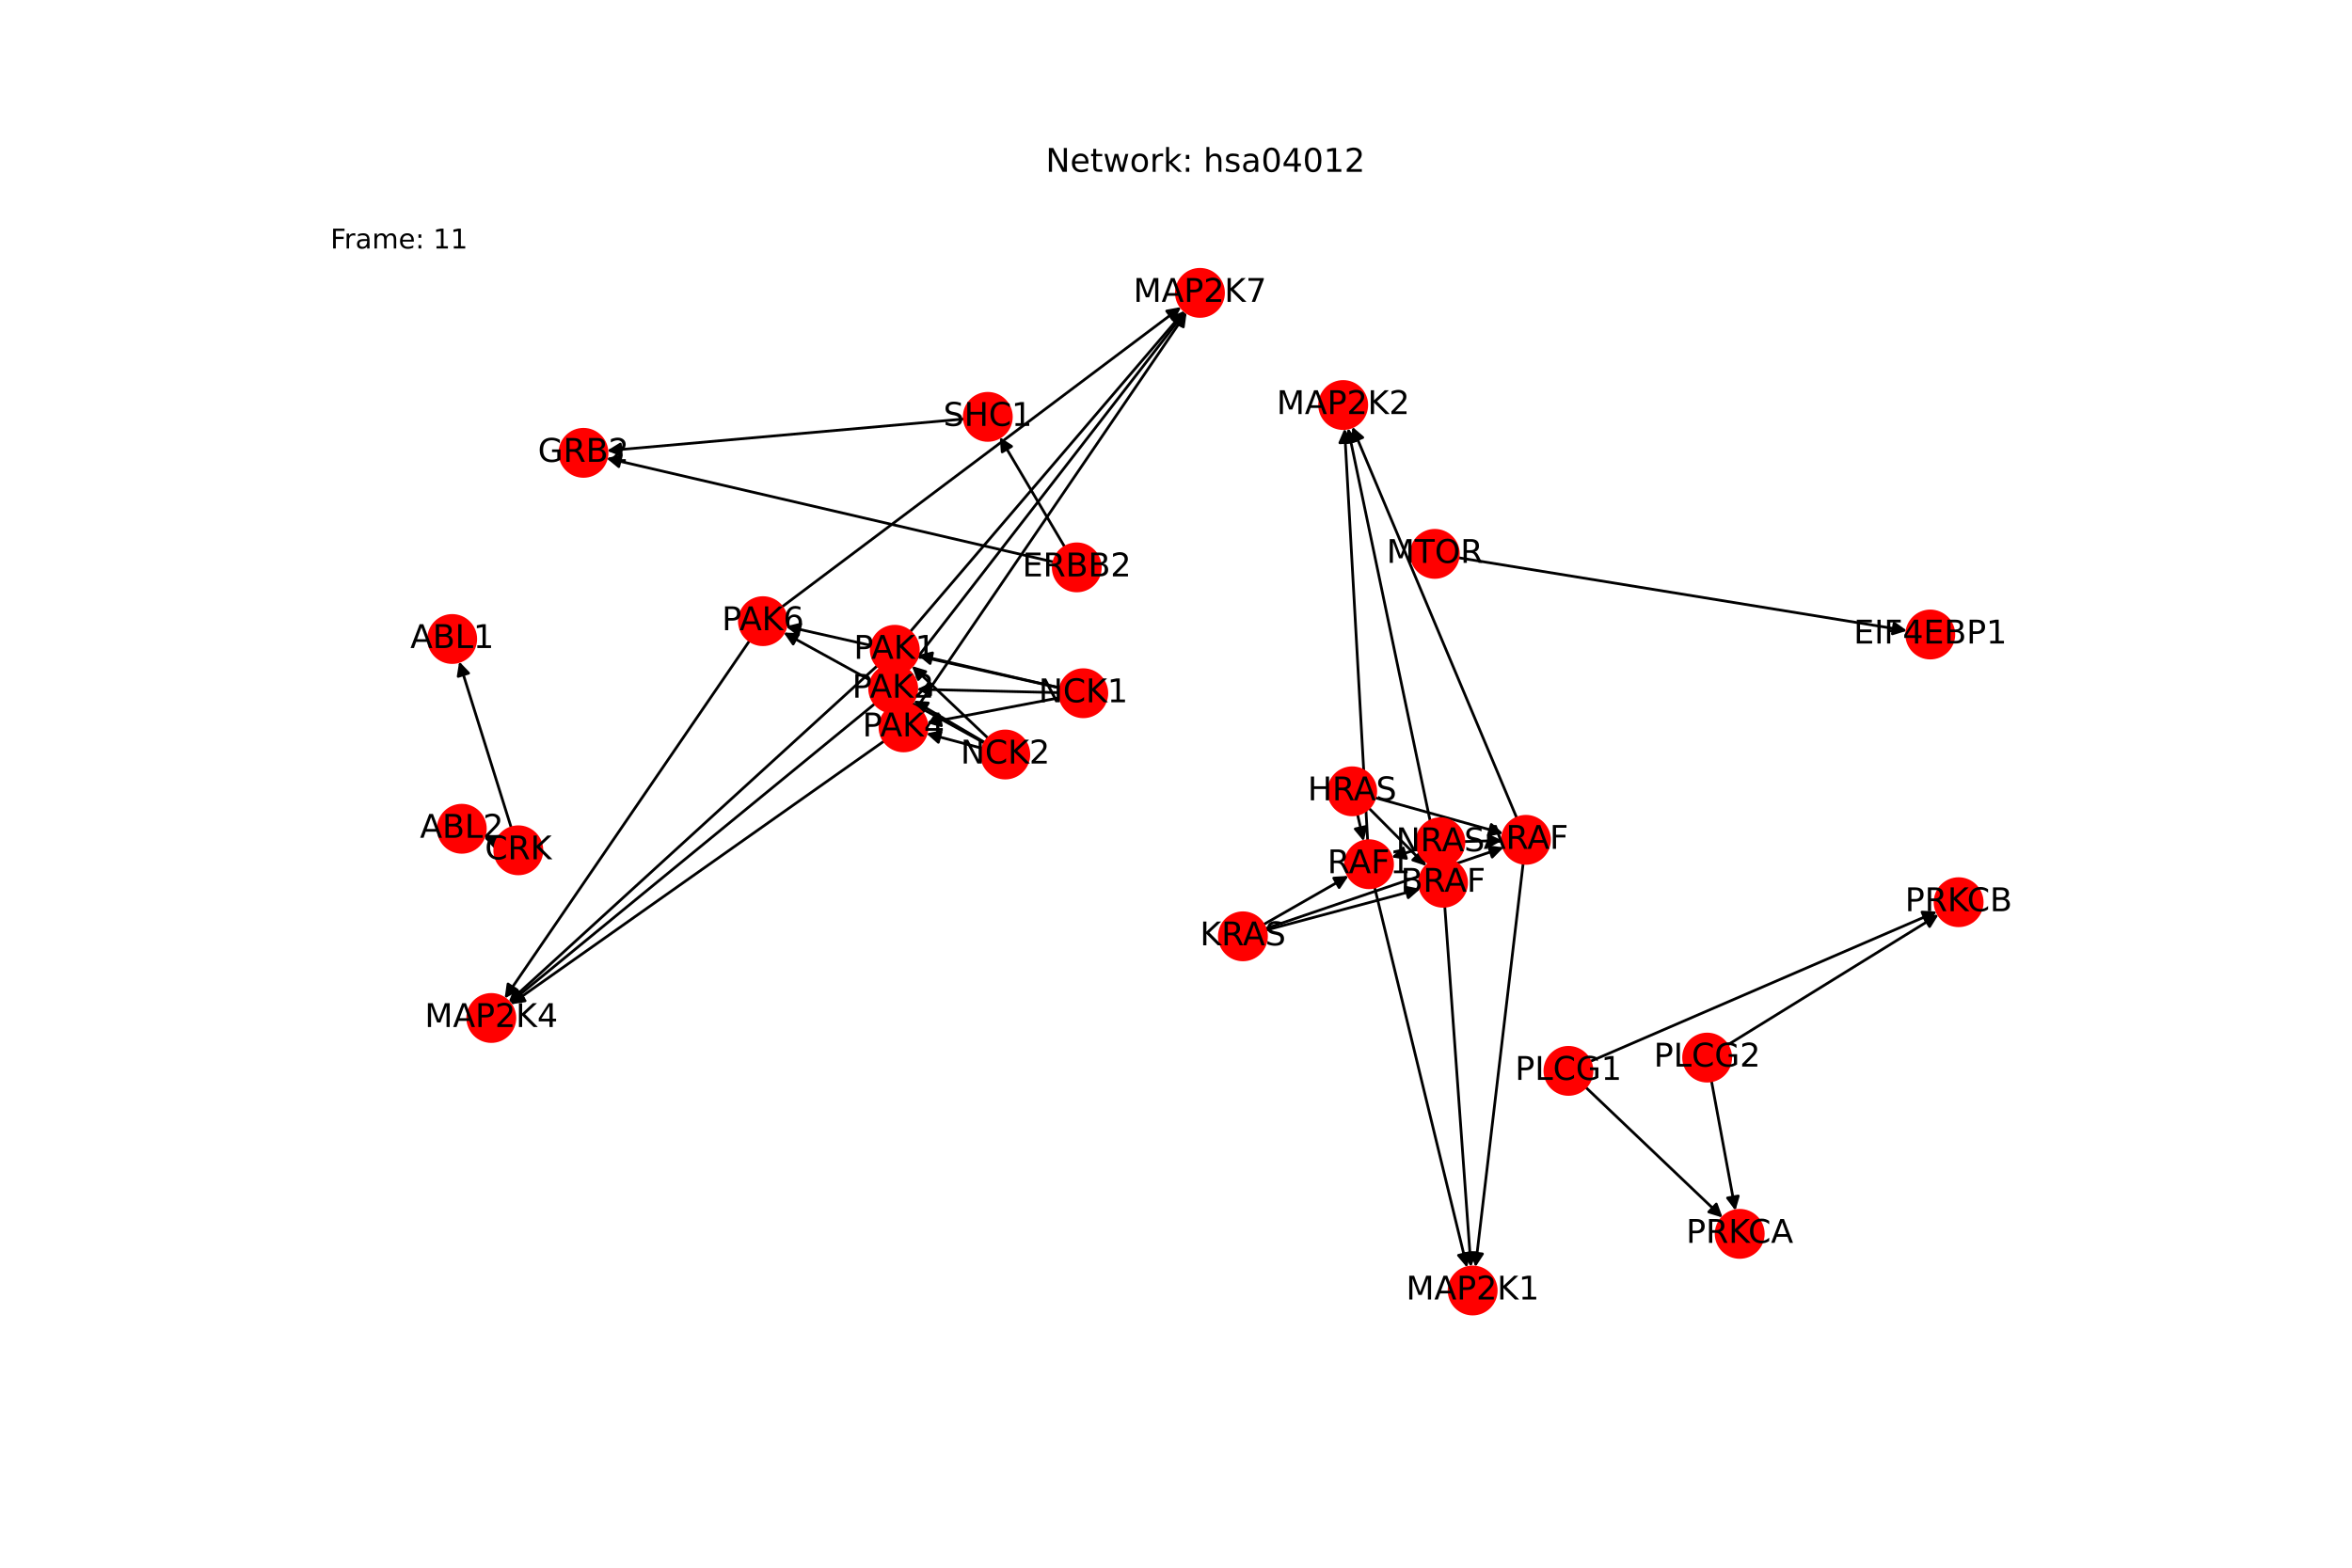 <?xml version="1.0" encoding="utf-8" standalone="no"?>
<!DOCTYPE svg PUBLIC "-//W3C//DTD SVG 1.1//EN"
  "http://www.w3.org/Graphics/SVG/1.1/DTD/svg11.dtd">
<!-- Created with matplotlib (https://matplotlib.org/) -->
<svg height="576pt" version="1.1" viewBox="0 0 864 576" width="864pt" xmlns="http://www.w3.org/2000/svg" xmlns:xlink="http://www.w3.org/1999/xlink">
 <defs>
  <style type="text/css">*{stroke-linecap:butt;stroke-linejoin:round;}</style>
 </defs>
 <g id="figure_1">
  <g id="patch_1">
   <path d="M 0 576 
L 864 576 
L 864 0 
L 0 0 
z
" style="fill:#ffffff;"/>
  </g>
  <g id="axes_1">
   <g id="patch_2">
    <path clip-path="url(#pea454cf2ad)" d="M 387.122 206.508 
Q 304.947 187.424 223.86 168.593 
" style="fill:none;stroke:#000000;stroke-linecap:round;"/>
    <path clip-path="url(#pea454cf2ad)" d="M 227.304 171.446 
L 223.86 168.593 
L 228.209 167.549 
L 227.304 171.446 
z
" style="stroke:#000000;stroke-linecap:round;"/>
   </g>
   <g id="patch_3">
    <path clip-path="url(#pea454cf2ad)" d="M 391.151 201.011 
Q 379.211 180.816 367.84 161.584 
" style="fill:none;stroke:#000000;stroke-linecap:round;"/>
    <path clip-path="url(#pea454cf2ad)" d="M 368.154 166.045 
L 367.84 161.584 
L 371.598 164.009 
L 368.154 166.045 
z
" style="stroke:#000000;stroke-linecap:round;"/>
   </g>
   <g id="patch_4">
    <path clip-path="url(#pea454cf2ad)" d="M 535.623 204.894 
Q 618.08 218.316 699.433 231.558 
" style="fill:none;stroke:#000000;stroke-linecap:round;"/>
    <path clip-path="url(#pea454cf2ad)" d="M 695.806 228.941 
L 699.433 231.558 
L 695.164 232.889 
L 695.806 228.941 
z
" style="stroke:#000000;stroke-linecap:round;"/>
   </g>
   <g id="patch_5">
    <path clip-path="url(#pea454cf2ad)" d="M 187.814 304.149 
Q 178.254 273.599 169.027 244.117 
" style="fill:none;stroke:#000000;stroke-linecap:round;"/>
    <path clip-path="url(#pea454cf2ad)" d="M 168.313 248.532 
L 169.027 244.117 
L 172.131 247.337 
L 168.313 248.532 
z
" style="stroke:#000000;stroke-linecap:round;"/>
   </g>
   <g id="patch_6">
    <path clip-path="url(#pea454cf2ad)" d="M 182.309 309.334 
Q 180.021 308.463 178.778 307.989 
" style="fill:none;stroke:#000000;stroke-linecap:round;"/>
    <path clip-path="url(#pea454cf2ad)" d="M 181.804 311.282 
L 178.778 307.989 
L 183.228 307.544 
L 181.804 311.282 
z
" style="stroke:#000000;stroke-linecap:round;"/>
   </g>
   <g id="patch_7">
    <path clip-path="url(#pea454cf2ad)" d="M 322.301 244.581 
Q 254.589 306.386 187.702 367.438 
" style="fill:none;stroke:#000000;stroke-linecap:round;"/>
    <path clip-path="url(#pea454cf2ad)" d="M 192.005 366.218 
L 187.702 367.438 
L 189.308 363.264 
L 192.005 366.218 
z
" style="stroke:#000000;stroke-linecap:round;"/>
   </g>
   <g id="patch_8">
    <path clip-path="url(#pea454cf2ad)" d="M 334.325 232.16 
Q 384.75 173.174 434.448 115.039 
" style="fill:none;stroke:#000000;stroke-linecap:round;"/>
    <path clip-path="url(#pea454cf2ad)" d="M 430.328 116.779 
L 434.448 115.039 
L 433.369 119.379 
L 430.328 116.779 
z
" style="stroke:#000000;stroke-linecap:round;"/>
   </g>
   <g id="patch_9">
    <path clip-path="url(#pea454cf2ad)" d="M 321.419 258.526 
Q 254.3 313.532 188.045 367.83 
" style="fill:none;stroke:#000000;stroke-linecap:round;"/>
    <path clip-path="url(#pea454cf2ad)" d="M 192.407 366.841 
L 188.045 367.83 
L 189.871 363.747 
L 192.407 366.841 
z
" style="stroke:#000000;stroke-linecap:round;"/>
   </g>
   <g id="patch_10">
    <path clip-path="url(#pea454cf2ad)" d="M 333.421 246.191 
Q 384.459 180.322 434.812 115.336 
" style="fill:none;stroke:#000000;stroke-linecap:round;"/>
    <path clip-path="url(#pea454cf2ad)" d="M 430.781 117.273 
L 434.812 115.336 
L 433.943 119.723 
L 430.781 117.273 
z
" style="stroke:#000000;stroke-linecap:round;"/>
   </g>
   <g id="patch_11">
    <path clip-path="url(#pea454cf2ad)" d="M 324.829 272.241 
Q 256.194 320.64 188.472 368.394 
" style="fill:none;stroke:#000000;stroke-linecap:round;"/>
    <path clip-path="url(#pea454cf2ad)" d="M 192.894 367.723 
L 188.472 368.394 
L 190.588 364.454 
L 192.894 367.723 
z
" style="stroke:#000000;stroke-linecap:round;"/>
   </g>
   <g id="patch_12">
    <path clip-path="url(#pea454cf2ad)" d="M 336.786 260.096 
Q 386.353 187.429 435.29 115.686 
" style="fill:none;stroke:#000000;stroke-linecap:round;"/>
    <path clip-path="url(#pea454cf2ad)" d="M 431.384 117.863 
L 435.29 115.686 
L 434.688 120.117 
L 431.384 117.863 
z
" style="stroke:#000000;stroke-linecap:round;"/>
   </g>
   <g id="patch_13">
    <path clip-path="url(#pea454cf2ad)" d="M 275.372 235.379 
Q 230.373 301.129 186.005 365.957 
" style="fill:none;stroke:#000000;stroke-linecap:round;"/>
    <path clip-path="url(#pea454cf2ad)" d="M 189.915 363.786 
L 186.005 365.957 
L 186.614 361.526 
L 189.915 363.786 
z
" style="stroke:#000000;stroke-linecap:round;"/>
   </g>
   <g id="patch_14">
    <path clip-path="url(#pea454cf2ad)" d="M 287.189 223.028 
Q 360.534 167.918 432.985 113.48 
" style="fill:none;stroke:#000000;stroke-linecap:round;"/>
    <path clip-path="url(#pea454cf2ad)" d="M 428.586 114.284 
L 432.985 113.48 
L 430.989 117.481 
L 428.586 114.284 
z
" style="stroke:#000000;stroke-linecap:round;"/>
   </g>
   <g id="patch_15">
    <path clip-path="url(#pea454cf2ad)" d="M 389.502 252.761 
Q 363.318 246.724 338.224 240.937 
" style="fill:none;stroke:#000000;stroke-linecap:round;"/>
    <path clip-path="url(#pea454cf2ad)" d="M 341.672 243.785 
L 338.224 240.937 
L 342.571 239.887 
L 341.672 243.785 
z
" style="stroke:#000000;stroke-linecap:round;"/>
   </g>
   <g id="patch_16">
    <path clip-path="url(#pea454cf2ad)" d="M 389.286 254.5 
Q 363.03 253.872 337.892 253.271 
" style="fill:none;stroke:#000000;stroke-linecap:round;"/>
    <path clip-path="url(#pea454cf2ad)" d="M 341.843 255.366 
L 337.892 253.271 
L 341.939 251.367 
L 341.843 255.366 
z
" style="stroke:#000000;stroke-linecap:round;"/>
   </g>
   <g id="patch_17">
    <path clip-path="url(#pea454cf2ad)" d="M 389.434 256.323 
Q 364.924 260.979 341.512 265.426 
" style="fill:none;stroke:#000000;stroke-linecap:round;"/>
    <path clip-path="url(#pea454cf2ad)" d="M 345.815 266.644 
L 341.512 265.426 
L 345.069 262.715 
L 345.815 266.644 
z
" style="stroke:#000000;stroke-linecap:round;"/>
   </g>
   <g id="patch_18">
    <path clip-path="url(#pea454cf2ad)" d="M 389.492 252.806 
Q 339.103 241.469 289.804 230.378 
" style="fill:none;stroke:#000000;stroke-linecap:round;"/>
    <path clip-path="url(#pea454cf2ad)" d="M 293.268 233.207 
L 289.804 230.378 
L 294.146 229.305 
L 293.268 233.207 
z
" style="stroke:#000000;stroke-linecap:round;"/>
   </g>
   <g id="patch_19">
    <path clip-path="url(#pea454cf2ad)" d="M 363 271.263 
Q 348.991 257.98 335.793 245.467 
" style="fill:none;stroke:#000000;stroke-linecap:round;"/>
    <path clip-path="url(#pea454cf2ad)" d="M 337.32 249.671 
L 335.793 245.467 
L 340.072 246.768 
L 337.32 249.671 
z
" style="stroke:#000000;stroke-linecap:round;"/>
   </g>
   <g id="patch_20">
    <path clip-path="url(#pea454cf2ad)" d="M 361.819 272.836 
Q 348.701 265.13 336.547 257.99 
" style="fill:none;stroke:#000000;stroke-linecap:round;"/>
    <path clip-path="url(#pea454cf2ad)" d="M 338.983 261.74 
L 336.547 257.99 
L 341.009 258.292 
L 338.983 261.74 
z
" style="stroke:#000000;stroke-linecap:round;"/>
   </g>
   <g id="patch_21">
    <path clip-path="url(#pea454cf2ad)" d="M 360.921 274.99 
Q 350.598 272.237 341.356 269.771 
" style="fill:none;stroke:#000000;stroke-linecap:round;"/>
    <path clip-path="url(#pea454cf2ad)" d="M 344.705 272.735 
L 341.356 269.771 
L 345.736 268.87 
L 344.705 272.735 
z
" style="stroke:#000000;stroke-linecap:round;"/>
   </g>
   <g id="patch_22">
    <path clip-path="url(#pea454cf2ad)" d="M 361.696 273.046 
Q 324.774 252.726 288.83 232.946 
" style="fill:none;stroke:#000000;stroke-linecap:round;"/>
    <path clip-path="url(#pea454cf2ad)" d="M 291.37 236.627 
L 288.83 232.946 
L 293.299 233.122 
L 291.37 236.627 
z
" style="stroke:#000000;stroke-linecap:round;"/>
   </g>
   <g id="patch_23">
    <path clip-path="url(#pea454cf2ad)" d="M 354.238 153.933 
Q 288.602 159.773 224.079 165.514 
" style="fill:none;stroke:#000000;stroke-linecap:round;"/>
    <path clip-path="url(#pea454cf2ad)" d="M 228.241 167.152 
L 224.079 165.514 
L 227.886 163.168 
L 228.241 167.152 
z
" style="stroke:#000000;stroke-linecap:round;"/>
   </g>
   <g id="patch_24">
    <path clip-path="url(#pea454cf2ad)" d="M 582.439 399.428 
Q 607.62 423.399 631.991 446.599 
" style="fill:none;stroke:#000000;stroke-linecap:round;"/>
    <path clip-path="url(#pea454cf2ad)" d="M 630.472 442.393 
L 631.991 446.599 
L 627.715 445.29 
L 630.472 442.393 
z
" style="stroke:#000000;stroke-linecap:round;"/>
   </g>
   <g id="patch_25">
    <path clip-path="url(#pea454cf2ad)" d="M 584.115 390.021 
Q 647.828 362.473 710.515 335.368 
" style="fill:none;stroke:#000000;stroke-linecap:round;"/>
    <path clip-path="url(#pea454cf2ad)" d="M 706.05 335.12 
L 710.515 335.368 
L 707.637 338.791 
L 706.05 335.12 
z
" style="stroke:#000000;stroke-linecap:round;"/>
   </g>
   <g id="patch_26">
    <path clip-path="url(#pea454cf2ad)" d="M 628.691 397.098 
Q 633.097 420.962 637.299 443.726 
" style="fill:none;stroke:#000000;stroke-linecap:round;"/>
    <path clip-path="url(#pea454cf2ad)" d="M 638.54 439.429 
L 637.299 443.726 
L 634.606 440.156 
L 638.54 439.429 
z
" style="stroke:#000000;stroke-linecap:round;"/>
   </g>
   <g id="patch_27">
    <path clip-path="url(#pea454cf2ad)" d="M 634.485 384.027 
Q 673.307 360.032 711.178 336.626 
" style="fill:none;stroke:#000000;stroke-linecap:round;"/>
    <path clip-path="url(#pea454cf2ad)" d="M 706.724 337.027 
L 711.178 336.626 
L 708.827 340.43 
L 706.724 337.027 
z
" style="stroke:#000000;stroke-linecap:round;"/>
   </g>
   <g id="patch_28">
    <path clip-path="url(#pea454cf2ad)" d="M 530.728 332.981 
Q 535.538 399.248 540.268 464.4 
" style="fill:none;stroke:#000000;stroke-linecap:round;"/>
    <path clip-path="url(#pea454cf2ad)" d="M 541.973 460.265 
L 540.268 464.4 
L 537.983 460.555 
L 541.973 460.265 
z
" style="stroke:#000000;stroke-linecap:round;"/>
   </g>
   <g id="patch_29">
    <path clip-path="url(#pea454cf2ad)" d="M 528.329 315.868 
Q 511.76 236.581 495.419 158.388 
" style="fill:none;stroke:#000000;stroke-linecap:round;"/>
    <path clip-path="url(#pea454cf2ad)" d="M 494.28 162.713 
L 495.419 158.388 
L 498.195 161.894 
L 494.28 162.713 
z
" style="stroke:#000000;stroke-linecap:round;"/>
   </g>
   <g id="patch_30">
    <path clip-path="url(#pea454cf2ad)" d="M 504.941 325.948 
Q 521.935 395.842 538.665 464.649 
" style="fill:none;stroke:#000000;stroke-linecap:round;"/>
    <path clip-path="url(#pea454cf2ad)" d="M 539.663 460.29 
L 538.665 464.649 
L 535.776 461.235 
L 539.663 460.29 
z
" style="stroke:#000000;stroke-linecap:round;"/>
   </g>
   <g id="patch_31">
    <path clip-path="url(#pea454cf2ad)" d="M 502.408 308.883 
Q 498.157 233.176 493.968 158.586 
" style="fill:none;stroke:#000000;stroke-linecap:round;"/>
    <path clip-path="url(#pea454cf2ad)" d="M 492.195 162.691 
L 493.968 158.586 
L 496.189 162.467 
L 492.195 162.691 
z
" style="stroke:#000000;stroke-linecap:round;"/>
   </g>
   <g id="patch_32">
    <path clip-path="url(#pea454cf2ad)" d="M 559.535 317.168 
Q 550.764 391.36 542.124 464.443 
" style="fill:none;stroke:#000000;stroke-linecap:round;"/>
    <path clip-path="url(#pea454cf2ad)" d="M 544.579 460.705 
L 542.124 464.443 
L 540.607 460.236 
L 544.579 460.705 
z
" style="stroke:#000000;stroke-linecap:round;"/>
   </g>
   <g id="patch_33">
    <path clip-path="url(#pea454cf2ad)" d="M 557.197 300.586 
Q 526.985 228.694 497.207 157.832 
" style="fill:none;stroke:#000000;stroke-linecap:round;"/>
    <path clip-path="url(#pea454cf2ad)" d="M 496.913 162.294 
L 497.207 157.832 
L 500.6 160.744 
L 496.913 162.294 
z
" style="stroke:#000000;stroke-linecap:round;"/>
   </g>
   <g id="patch_34">
    <path clip-path="url(#pea454cf2ad)" d="M 502.822 296.886 
Q 513.409 307.543 523.209 317.407 
" style="fill:none;stroke:#000000;stroke-linecap:round;"/>
    <path clip-path="url(#pea454cf2ad)" d="M 521.809 313.16 
L 523.209 317.407 
L 518.971 315.979 
L 521.809 313.16 
z
" style="stroke:#000000;stroke-linecap:round;"/>
   </g>
   <g id="patch_35">
    <path clip-path="url(#pea454cf2ad)" d="M 498.665 299.183 
Q 499.807 304.14 500.699 308.006 
" style="fill:none;stroke:#000000;stroke-linecap:round;"/>
    <path clip-path="url(#pea454cf2ad)" d="M 501.749 303.659 
L 500.699 308.006 
L 497.851 304.558 
L 501.749 303.659 
z
" style="stroke:#000000;stroke-linecap:round;"/>
   </g>
   <g id="patch_36">
    <path clip-path="url(#pea454cf2ad)" d="M 505.061 293.073 
Q 528.636 299.656 551.133 305.939 
" style="fill:none;stroke:#000000;stroke-linecap:round;"/>
    <path clip-path="url(#pea454cf2ad)" d="M 547.819 302.937 
L 551.133 305.939 
L 546.743 306.79 
L 547.819 302.937 
z
" style="stroke:#000000;stroke-linecap:round;"/>
   </g>
   <g id="patch_37">
    <path clip-path="url(#pea454cf2ad)" d="M 464.951 341.783 
Q 493.344 334.183 520.658 326.872 
" style="fill:none;stroke:#000000;stroke-linecap:round;"/>
    <path clip-path="url(#pea454cf2ad)" d="M 516.277 325.974 
L 520.658 326.872 
L 517.311 329.838 
L 516.277 325.974 
z
" style="stroke:#000000;stroke-linecap:round;"/>
   </g>
   <g id="patch_38">
    <path clip-path="url(#pea454cf2ad)" d="M 464.098 339.724 
Q 479.737 330.778 494.405 322.386 
" style="fill:none;stroke:#000000;stroke-linecap:round;"/>
    <path clip-path="url(#pea454cf2ad)" d="M 489.94 322.637 
L 494.405 322.386 
L 491.926 326.109 
L 489.94 322.637 
z
" style="stroke:#000000;stroke-linecap:round;"/>
   </g>
   <g id="patch_39">
    <path clip-path="url(#pea454cf2ad)" d="M 464.777 341.229 
Q 508.565 326.297 551.295 311.726 
" style="fill:none;stroke:#000000;stroke-linecap:round;"/>
    <path clip-path="url(#pea454cf2ad)" d="M 546.864 311.124 
L 551.295 311.726 
L 548.155 314.91 
L 546.864 311.124 
z
" style="stroke:#000000;stroke-linecap:round;"/>
   </g>
   <g id="patch_40">
    <path clip-path="url(#pea454cf2ad)" d="M 529.688 318.105 
Q 529.894 321.225 530.027 323.229 
" style="fill:none;stroke:#000000;stroke-linecap:round;"/>
    <path clip-path="url(#pea454cf2ad)" d="M 531.758 319.106 
L 530.027 323.229 
L 527.767 319.37 
L 531.758 319.106 
z
" style="stroke:#000000;stroke-linecap:round;"/>
   </g>
   <g id="patch_41">
    <path clip-path="url(#pea454cf2ad)" d="M 520.841 312.007 
Q 516.006 313.495 512.24 314.654 
" style="fill:none;stroke:#000000;stroke-linecap:round;"/>
    <path clip-path="url(#pea454cf2ad)" d="M 516.651 315.389 
L 512.24 314.654 
L 515.474 311.566 
L 516.651 315.389 
z
" style="stroke:#000000;stroke-linecap:round;"/>
   </g>
   <g id="patch_42">
    <path clip-path="url(#pea454cf2ad)" d="M 537.769 309.216 
Q 544.832 309.015 550.777 308.847 
" style="fill:none;stroke:#000000;stroke-linecap:round;"/>
    <path clip-path="url(#pea454cf2ad)" d="M 546.722 306.961 
L 550.777 308.847 
L 546.835 310.959 
L 546.722 306.961 
z
" style="stroke:#000000;stroke-linecap:round;"/>
   </g>
   <g id="PathCollection_1">
    <defs>
     <path d="M 0 8.66 
C 2.297 8.66 4.5 7.748 6.124 6.124 
C 7.748 4.5 8.66 2.297 8.66 -0 
C 8.66 -2.297 7.748 -4.5 6.124 -6.124 
C 4.5 -7.748 2.297 -8.66 0 -8.66 
C -2.297 -8.66 -4.5 -7.748 -6.124 -6.124 
C -7.748 -4.5 -8.66 -2.297 -8.66 0 
C -8.66 2.297 -7.748 4.5 -6.124 6.124 
C -4.5 7.748 -2.297 8.66 0 8.66 
z
" id="C0_0_1fea45ee86"/>
    </defs>
    <g clip-path="url(#pea454cf2ad)">
     <use style="fill:#ff0000;stroke:#ff0000;" x="214.337" xlink:href="#C0_0_1fea45ee86" y="166.381"/>
    </g>
    <g clip-path="url(#pea454cf2ad)">
     <use style="fill:#ff0000;stroke:#ff0000;" x="395.559" xlink:href="#C0_0_1fea45ee86" y="208.467"/>
    </g>
    <g clip-path="url(#pea454cf2ad)">
     <use style="fill:#ff0000;stroke:#ff0000;" x="709.083" xlink:href="#C0_0_1fea45ee86" y="233.129"/>
    </g>
    <g clip-path="url(#pea454cf2ad)">
     <use style="fill:#ff0000;stroke:#ff0000;" x="527.078" xlink:href="#C0_0_1fea45ee86" y="203.503"/>
    </g>
    <g clip-path="url(#pea454cf2ad)">
     <use style="fill:#ff0000;stroke:#ff0000;" x="190.402" xlink:href="#C0_0_1fea45ee86" y="312.418"/>
    </g>
    <g clip-path="url(#pea454cf2ad)">
     <use style="fill:#ff0000;stroke:#ff0000;" x="328.699" xlink:href="#C0_0_1fea45ee86" y="238.741"/>
    </g>
    <g clip-path="url(#pea454cf2ad)">
     <use style="fill:#ff0000;stroke:#ff0000;" x="328.116" xlink:href="#C0_0_1fea45ee86" y="253.037"/>
    </g>
    <g clip-path="url(#pea454cf2ad)">
     <use style="fill:#ff0000;stroke:#ff0000;" x="331.906" xlink:href="#C0_0_1fea45ee86" y="267.251"/>
    </g>
    <g clip-path="url(#pea454cf2ad)">
     <use style="fill:#ff0000;stroke:#ff0000;" x="280.264" xlink:href="#C0_0_1fea45ee86" y="228.231"/>
    </g>
    <g clip-path="url(#pea454cf2ad)">
     <use style="fill:#ff0000;stroke:#ff0000;" x="397.942" xlink:href="#C0_0_1fea45ee86" y="254.707"/>
    </g>
    <g clip-path="url(#pea454cf2ad)">
     <use style="fill:#ff0000;stroke:#ff0000;" x="369.284" xlink:href="#C0_0_1fea45ee86" y="277.221"/>
    </g>
    <g clip-path="url(#pea454cf2ad)">
     <use style="fill:#ff0000;stroke:#ff0000;" x="180.481" xlink:href="#C0_0_1fea45ee86" y="374.028"/>
    </g>
    <g clip-path="url(#pea454cf2ad)">
     <use style="fill:#ff0000;stroke:#ff0000;" x="440.801" xlink:href="#C0_0_1fea45ee86" y="107.607"/>
    </g>
    <g clip-path="url(#pea454cf2ad)">
     <use style="fill:#ff0000;stroke:#ff0000;" x="362.864" xlink:href="#C0_0_1fea45ee86" y="153.166"/>
    </g>
    <g clip-path="url(#pea454cf2ad)">
     <use style="fill:#ff0000;stroke:#ff0000;" x="639.074" xlink:href="#C0_0_1fea45ee86" y="453.343"/>
    </g>
    <g clip-path="url(#pea454cf2ad)">
     <use style="fill:#ff0000;stroke:#ff0000;" x="719.494" xlink:href="#C0_0_1fea45ee86" y="331.486"/>
    </g>
    <g clip-path="url(#pea454cf2ad)">
     <use style="fill:#ff0000;stroke:#ff0000;" x="576.167" xlink:href="#C0_0_1fea45ee86" y="393.458"/>
    </g>
    <g clip-path="url(#pea454cf2ad)">
     <use style="fill:#ff0000;stroke:#ff0000;" x="627.119" xlink:href="#C0_0_1fea45ee86" y="388.58"/>
    </g>
    <g clip-path="url(#pea454cf2ad)">
     <use style="fill:#ff0000;stroke:#ff0000;" x="166.106" xlink:href="#C0_0_1fea45ee86" y="234.781"/>
    </g>
    <g clip-path="url(#pea454cf2ad)">
     <use style="fill:#ff0000;stroke:#ff0000;" x="169.638" xlink:href="#C0_0_1fea45ee86" y="304.507"/>
    </g>
    <g clip-path="url(#pea454cf2ad)">
     <use style="fill:#ff0000;stroke:#ff0000;" x="540.976" xlink:href="#C0_0_1fea45ee86" y="474.153"/>
    </g>
    <g clip-path="url(#pea454cf2ad)">
     <use style="fill:#ff0000;stroke:#ff0000;" x="493.419" xlink:href="#C0_0_1fea45ee86" y="148.818"/>
    </g>
    <g clip-path="url(#pea454cf2ad)">
     <use style="fill:#ff0000;stroke:#ff0000;" x="530.101" xlink:href="#C0_0_1fea45ee86" y="324.345"/>
    </g>
    <g clip-path="url(#pea454cf2ad)">
     <use style="fill:#ff0000;stroke:#ff0000;" x="502.894" xlink:href="#C0_0_1fea45ee86" y="317.531"/>
    </g>
    <g clip-path="url(#pea454cf2ad)">
     <use style="fill:#ff0000;stroke:#ff0000;" x="560.552" xlink:href="#C0_0_1fea45ee86" y="308.57"/>
    </g>
    <g clip-path="url(#pea454cf2ad)">
     <use style="fill:#ff0000;stroke:#ff0000;" x="496.72" xlink:href="#C0_0_1fea45ee86" y="290.744"/>
    </g>
    <g clip-path="url(#pea454cf2ad)">
     <use style="fill:#ff0000;stroke:#ff0000;" x="456.582" xlink:href="#C0_0_1fea45ee86" y="344.023"/>
    </g>
    <g clip-path="url(#pea454cf2ad)">
     <use style="fill:#ff0000;stroke:#ff0000;" x="529.116" xlink:href="#C0_0_1fea45ee86" y="309.461"/>
    </g>
   </g>
   <g id="text_1">
    <g clip-path="url(#pea454cf2ad)">
     <!-- GRB2 -->
     <g transform="translate(197.585 169.692)scale(0.12 -0.12)">
      <defs>
       <path d="M 59.516 10.406 
L 59.516 29.984 
L 43.406 29.984 
L 43.406 38.094 
L 69.281 38.094 
L 69.281 6.781 
Q 63.578 2.734 56.688 0.656 
Q 49.812 -1.422 42 -1.422 
Q 24.906 -1.422 15.25 8.562 
Q 5.609 18.562 5.609 36.375 
Q 5.609 54.25 15.25 64.234 
Q 24.906 74.219 42 74.219 
Q 49.125 74.219 55.547 72.453 
Q 61.969 70.703 67.391 67.281 
L 67.391 56.781 
Q 61.922 61.422 55.766 63.766 
Q 49.609 66.109 42.828 66.109 
Q 29.438 66.109 22.719 58.641 
Q 16.016 51.172 16.016 36.375 
Q 16.016 21.625 22.719 14.156 
Q 29.438 6.688 42.828 6.688 
Q 48.047 6.688 52.141 7.594 
Q 56.25 8.5 59.516 10.406 
z
" id="DejaVuSans-71"/>
       <path d="M 44.391 34.188 
Q 47.562 33.109 50.562 29.594 
Q 53.562 26.078 56.594 19.922 
L 66.609 0 
L 56 0 
L 46.688 18.703 
Q 43.062 26.031 39.672 28.422 
Q 36.281 30.812 30.422 30.812 
L 19.672 30.812 
L 19.672 0 
L 9.812 0 
L 9.812 72.906 
L 32.078 72.906 
Q 44.578 72.906 50.734 67.672 
Q 56.891 62.453 56.891 51.906 
Q 56.891 45.016 53.688 40.469 
Q 50.484 35.938 44.391 34.188 
z
M 19.672 64.797 
L 19.672 38.922 
L 32.078 38.922 
Q 39.203 38.922 42.844 42.219 
Q 46.484 45.516 46.484 51.906 
Q 46.484 58.297 42.844 61.547 
Q 39.203 64.797 32.078 64.797 
z
" id="DejaVuSans-82"/>
       <path d="M 19.672 34.812 
L 19.672 8.109 
L 35.5 8.109 
Q 43.453 8.109 47.281 11.406 
Q 51.125 14.703 51.125 21.484 
Q 51.125 28.328 47.281 31.562 
Q 43.453 34.812 35.5 34.812 
z
M 19.672 64.797 
L 19.672 42.828 
L 34.281 42.828 
Q 41.5 42.828 45.031 45.531 
Q 48.578 48.25 48.578 53.812 
Q 48.578 59.328 45.031 62.062 
Q 41.5 64.797 34.281 64.797 
z
M 9.812 72.906 
L 35.016 72.906 
Q 46.297 72.906 52.391 68.219 
Q 58.5 63.531 58.5 54.891 
Q 58.5 48.188 55.375 44.234 
Q 52.25 40.281 46.188 39.312 
Q 53.469 37.75 57.5 32.781 
Q 61.531 27.828 61.531 20.406 
Q 61.531 10.641 54.891 5.312 
Q 48.25 0 35.984 0 
L 9.812 0 
z
" id="DejaVuSans-66"/>
       <path d="M 19.188 8.297 
L 53.609 8.297 
L 53.609 0 
L 7.328 0 
L 7.328 8.297 
Q 12.938 14.109 22.625 23.891 
Q 32.328 33.688 34.812 36.531 
Q 39.547 41.844 41.422 45.531 
Q 43.312 49.219 43.312 52.781 
Q 43.312 58.594 39.234 62.25 
Q 35.156 65.922 28.609 65.922 
Q 23.969 65.922 18.812 64.312 
Q 13.672 62.703 7.812 59.422 
L 7.812 69.391 
Q 13.766 71.781 18.938 73 
Q 24.125 74.219 28.422 74.219 
Q 39.75 74.219 46.484 68.547 
Q 53.219 62.891 53.219 53.422 
Q 53.219 48.922 51.531 44.891 
Q 49.859 40.875 45.406 35.406 
Q 44.188 33.984 37.641 27.219 
Q 31.109 20.453 19.188 8.297 
z
" id="DejaVuSans-50"/>
      </defs>
      <use xlink:href="#DejaVuSans-71"/>
      <use x="77.49" xlink:href="#DejaVuSans-82"/>
      <use x="146.973" xlink:href="#DejaVuSans-66"/>
      <use x="215.576" xlink:href="#DejaVuSans-50"/>
     </g>
    </g>
   </g>
   <g id="text_2">
    <g clip-path="url(#pea454cf2ad)">
     <!-- ERBB2 -->
     <g transform="translate(375.548 211.778)scale(0.12 -0.12)">
      <defs>
       <path d="M 9.812 72.906 
L 55.906 72.906 
L 55.906 64.594 
L 19.672 64.594 
L 19.672 43.016 
L 54.391 43.016 
L 54.391 34.719 
L 19.672 34.719 
L 19.672 8.297 
L 56.781 8.297 
L 56.781 0 
L 9.812 0 
z
" id="DejaVuSans-69"/>
      </defs>
      <use xlink:href="#DejaVuSans-69"/>
      <use x="63.184" xlink:href="#DejaVuSans-82"/>
      <use x="132.666" xlink:href="#DejaVuSans-66"/>
      <use x="201.27" xlink:href="#DejaVuSans-66"/>
      <use x="269.873" xlink:href="#DejaVuSans-50"/>
     </g>
    </g>
   </g>
   <g id="text_3">
    <g clip-path="url(#pea454cf2ad)">
     <!-- EIF4EBP1 -->
     <g transform="translate(680.91 236.44)scale(0.12 -0.12)">
      <defs>
       <path d="M 9.812 72.906 
L 19.672 72.906 
L 19.672 0 
L 9.812 0 
z
" id="DejaVuSans-73"/>
       <path d="M 9.812 72.906 
L 51.703 72.906 
L 51.703 64.594 
L 19.672 64.594 
L 19.672 43.109 
L 48.578 43.109 
L 48.578 34.812 
L 19.672 34.812 
L 19.672 0 
L 9.812 0 
z
" id="DejaVuSans-70"/>
       <path d="M 37.797 64.312 
L 12.891 25.391 
L 37.797 25.391 
z
M 35.203 72.906 
L 47.609 72.906 
L 47.609 25.391 
L 58.016 25.391 
L 58.016 17.188 
L 47.609 17.188 
L 47.609 0 
L 37.797 0 
L 37.797 17.188 
L 4.891 17.188 
L 4.891 26.703 
z
" id="DejaVuSans-52"/>
       <path d="M 19.672 64.797 
L 19.672 37.406 
L 32.078 37.406 
Q 38.969 37.406 42.719 40.969 
Q 46.484 44.531 46.484 51.125 
Q 46.484 57.672 42.719 61.234 
Q 38.969 64.797 32.078 64.797 
z
M 9.812 72.906 
L 32.078 72.906 
Q 44.344 72.906 50.609 67.359 
Q 56.891 61.812 56.891 51.125 
Q 56.891 40.328 50.609 34.812 
Q 44.344 29.297 32.078 29.297 
L 19.672 29.297 
L 19.672 0 
L 9.812 0 
z
" id="DejaVuSans-80"/>
       <path d="M 12.406 8.297 
L 28.516 8.297 
L 28.516 63.922 
L 10.984 60.406 
L 10.984 69.391 
L 28.422 72.906 
L 38.281 72.906 
L 38.281 8.297 
L 54.391 8.297 
L 54.391 0 
L 12.406 0 
z
" id="DejaVuSans-49"/>
      </defs>
      <use xlink:href="#DejaVuSans-69"/>
      <use x="63.184" xlink:href="#DejaVuSans-73"/>
      <use x="92.676" xlink:href="#DejaVuSans-70"/>
      <use x="150.195" xlink:href="#DejaVuSans-52"/>
      <use x="213.818" xlink:href="#DejaVuSans-69"/>
      <use x="277.002" xlink:href="#DejaVuSans-66"/>
      <use x="345.605" xlink:href="#DejaVuSans-80"/>
      <use x="405.908" xlink:href="#DejaVuSans-49"/>
     </g>
    </g>
   </g>
   <g id="text_4">
    <g clip-path="url(#pea454cf2ad)">
     <!-- MTOR -->
     <g transform="translate(509.344 206.814)scale(0.12 -0.12)">
      <defs>
       <path d="M 9.812 72.906 
L 24.516 72.906 
L 43.109 23.297 
L 61.812 72.906 
L 76.516 72.906 
L 76.516 0 
L 66.891 0 
L 66.891 64.016 
L 48.094 14.016 
L 38.188 14.016 
L 19.391 64.016 
L 19.391 0 
L 9.812 0 
z
" id="DejaVuSans-77"/>
       <path d="M -0.297 72.906 
L 61.375 72.906 
L 61.375 64.594 
L 35.5 64.594 
L 35.5 0 
L 25.594 0 
L 25.594 64.594 
L -0.297 64.594 
z
" id="DejaVuSans-84"/>
       <path d="M 39.406 66.219 
Q 28.656 66.219 22.328 58.203 
Q 16.016 50.203 16.016 36.375 
Q 16.016 22.609 22.328 14.594 
Q 28.656 6.594 39.406 6.594 
Q 50.141 6.594 56.422 14.594 
Q 62.703 22.609 62.703 36.375 
Q 62.703 50.203 56.422 58.203 
Q 50.141 66.219 39.406 66.219 
z
M 39.406 74.219 
Q 54.734 74.219 63.906 63.938 
Q 73.094 53.656 73.094 36.375 
Q 73.094 19.141 63.906 8.859 
Q 54.734 -1.422 39.406 -1.422 
Q 24.031 -1.422 14.812 8.828 
Q 5.609 19.094 5.609 36.375 
Q 5.609 53.656 14.812 63.938 
Q 24.031 74.219 39.406 74.219 
z
" id="DejaVuSans-79"/>
      </defs>
      <use xlink:href="#DejaVuSans-77"/>
      <use x="86.279" xlink:href="#DejaVuSans-84"/>
      <use x="147.363" xlink:href="#DejaVuSans-79"/>
      <use x="226.074" xlink:href="#DejaVuSans-82"/>
     </g>
    </g>
   </g>
   <g id="text_5">
    <g clip-path="url(#pea454cf2ad)">
     <!-- CRK -->
     <g transform="translate(178.108 315.729)scale(0.12 -0.12)">
      <defs>
       <path d="M 64.406 67.281 
L 64.406 56.891 
Q 59.422 61.531 53.781 63.812 
Q 48.141 66.109 41.797 66.109 
Q 29.297 66.109 22.656 58.469 
Q 16.016 50.828 16.016 36.375 
Q 16.016 21.969 22.656 14.328 
Q 29.297 6.688 41.797 6.688 
Q 48.141 6.688 53.781 8.984 
Q 59.422 11.281 64.406 15.922 
L 64.406 5.609 
Q 59.234 2.094 53.438 0.328 
Q 47.656 -1.422 41.219 -1.422 
Q 24.656 -1.422 15.125 8.703 
Q 5.609 18.844 5.609 36.375 
Q 5.609 53.953 15.125 64.078 
Q 24.656 74.219 41.219 74.219 
Q 47.75 74.219 53.531 72.484 
Q 59.328 70.75 64.406 67.281 
z
" id="DejaVuSans-67"/>
       <path d="M 9.812 72.906 
L 19.672 72.906 
L 19.672 42.094 
L 52.391 72.906 
L 65.094 72.906 
L 28.906 38.922 
L 67.672 0 
L 54.688 0 
L 19.672 35.109 
L 19.672 0 
L 9.812 0 
z
" id="DejaVuSans-75"/>
      </defs>
      <use xlink:href="#DejaVuSans-67"/>
      <use x="69.824" xlink:href="#DejaVuSans-82"/>
      <use x="139.307" xlink:href="#DejaVuSans-75"/>
     </g>
    </g>
   </g>
   <g id="text_6">
    <g clip-path="url(#pea454cf2ad)">
     <!-- PAK1 -->
     <g transform="translate(313.607 242.052)scale(0.12 -0.12)">
      <defs>
       <path d="M 34.188 63.188 
L 20.797 26.906 
L 47.609 26.906 
z
M 28.609 72.906 
L 39.797 72.906 
L 67.578 0 
L 57.328 0 
L 50.688 18.703 
L 17.828 18.703 
L 11.188 0 
L 0.781 0 
z
" id="DejaVuSans-65"/>
      </defs>
      <use xlink:href="#DejaVuSans-80"/>
      <use x="53.928" xlink:href="#DejaVuSans-65"/>
      <use x="122.336" xlink:href="#DejaVuSans-75"/>
      <use x="187.912" xlink:href="#DejaVuSans-49"/>
     </g>
    </g>
   </g>
   <g id="text_7">
    <g clip-path="url(#pea454cf2ad)">
     <!-- PAK2 -->
     <g transform="translate(313.024 256.348)scale(0.12 -0.12)">
      <use xlink:href="#DejaVuSans-80"/>
      <use x="53.928" xlink:href="#DejaVuSans-65"/>
      <use x="122.336" xlink:href="#DejaVuSans-75"/>
      <use x="187.912" xlink:href="#DejaVuSans-50"/>
     </g>
    </g>
   </g>
   <g id="text_8">
    <g clip-path="url(#pea454cf2ad)">
     <!-- PAK4 -->
     <g transform="translate(316.814 270.562)scale(0.12 -0.12)">
      <use xlink:href="#DejaVuSans-80"/>
      <use x="53.928" xlink:href="#DejaVuSans-65"/>
      <use x="122.336" xlink:href="#DejaVuSans-75"/>
      <use x="187.912" xlink:href="#DejaVuSans-52"/>
     </g>
    </g>
   </g>
   <g id="text_9">
    <g clip-path="url(#pea454cf2ad)">
     <!-- PAK6 -->
     <g transform="translate(265.172 231.543)scale(0.12 -0.12)">
      <defs>
       <path d="M 33.016 40.375 
Q 26.375 40.375 22.484 35.828 
Q 18.609 31.297 18.609 23.391 
Q 18.609 15.531 22.484 10.953 
Q 26.375 6.391 33.016 6.391 
Q 39.656 6.391 43.531 10.953 
Q 47.406 15.531 47.406 23.391 
Q 47.406 31.297 43.531 35.828 
Q 39.656 40.375 33.016 40.375 
z
M 52.594 71.297 
L 52.594 62.312 
Q 48.875 64.062 45.094 64.984 
Q 41.312 65.922 37.594 65.922 
Q 27.828 65.922 22.672 59.328 
Q 17.531 52.734 16.797 39.406 
Q 19.672 43.656 24.016 45.922 
Q 28.375 48.188 33.594 48.188 
Q 44.578 48.188 50.953 41.516 
Q 57.328 34.859 57.328 23.391 
Q 57.328 12.156 50.688 5.359 
Q 44.047 -1.422 33.016 -1.422 
Q 20.359 -1.422 13.672 8.266 
Q 6.984 17.969 6.984 36.375 
Q 6.984 53.656 15.188 63.938 
Q 23.391 74.219 37.203 74.219 
Q 40.922 74.219 44.703 73.484 
Q 48.484 72.75 52.594 71.297 
z
" id="DejaVuSans-54"/>
      </defs>
      <use xlink:href="#DejaVuSans-80"/>
      <use x="53.928" xlink:href="#DejaVuSans-65"/>
      <use x="122.336" xlink:href="#DejaVuSans-75"/>
      <use x="187.912" xlink:href="#DejaVuSans-54"/>
     </g>
    </g>
   </g>
   <g id="text_10">
    <g clip-path="url(#pea454cf2ad)">
     <!-- NCK1 -->
     <g transform="translate(381.512 258.018)scale(0.12 -0.12)">
      <defs>
       <path d="M 9.812 72.906 
L 23.094 72.906 
L 55.422 11.922 
L 55.422 72.906 
L 64.984 72.906 
L 64.984 0 
L 51.703 0 
L 19.391 60.984 
L 19.391 0 
L 9.812 0 
z
" id="DejaVuSans-78"/>
      </defs>
      <use xlink:href="#DejaVuSans-78"/>
      <use x="74.805" xlink:href="#DejaVuSans-67"/>
      <use x="144.629" xlink:href="#DejaVuSans-75"/>
      <use x="210.205" xlink:href="#DejaVuSans-49"/>
     </g>
    </g>
   </g>
   <g id="text_11">
    <g clip-path="url(#pea454cf2ad)">
     <!-- NCK2 -->
     <g transform="translate(352.854 280.533)scale(0.12 -0.12)">
      <use xlink:href="#DejaVuSans-78"/>
      <use x="74.805" xlink:href="#DejaVuSans-67"/>
      <use x="144.629" xlink:href="#DejaVuSans-75"/>
      <use x="210.205" xlink:href="#DejaVuSans-50"/>
     </g>
    </g>
   </g>
   <g id="text_12">
    <g clip-path="url(#pea454cf2ad)">
     <!-- MAP2K4 -->
     <g transform="translate(156.013 377.34)scale(0.12 -0.12)">
      <use xlink:href="#DejaVuSans-77"/>
      <use x="86.279" xlink:href="#DejaVuSans-65"/>
      <use x="154.688" xlink:href="#DejaVuSans-80"/>
      <use x="214.99" xlink:href="#DejaVuSans-50"/>
      <use x="278.613" xlink:href="#DejaVuSans-75"/>
      <use x="344.189" xlink:href="#DejaVuSans-52"/>
     </g>
    </g>
   </g>
   <g id="text_13">
    <g clip-path="url(#pea454cf2ad)">
     <!-- MAP2K7 -->
     <g transform="translate(416.332 110.919)scale(0.12 -0.12)">
      <defs>
       <path d="M 8.203 72.906 
L 55.078 72.906 
L 55.078 68.703 
L 28.609 0 
L 18.312 0 
L 43.219 64.594 
L 8.203 64.594 
z
" id="DejaVuSans-55"/>
      </defs>
      <use xlink:href="#DejaVuSans-77"/>
      <use x="86.279" xlink:href="#DejaVuSans-65"/>
      <use x="154.688" xlink:href="#DejaVuSans-80"/>
      <use x="214.99" xlink:href="#DejaVuSans-50"/>
      <use x="278.613" xlink:href="#DejaVuSans-75"/>
      <use x="344.189" xlink:href="#DejaVuSans-55"/>
     </g>
    </g>
   </g>
   <g id="text_14">
    <g clip-path="url(#pea454cf2ad)">
     <!-- SHC1 -->
     <g transform="translate(346.535 156.477)scale(0.12 -0.12)">
      <defs>
       <path d="M 53.516 70.516 
L 53.516 60.891 
Q 47.906 63.578 42.922 64.891 
Q 37.938 66.219 33.297 66.219 
Q 25.25 66.219 20.875 63.094 
Q 16.5 59.969 16.5 54.203 
Q 16.5 49.359 19.406 46.891 
Q 22.312 44.438 30.422 42.922 
L 36.375 41.703 
Q 47.406 39.594 52.656 34.297 
Q 57.906 29 57.906 20.125 
Q 57.906 9.516 50.797 4.047 
Q 43.703 -1.422 29.984 -1.422 
Q 24.812 -1.422 18.969 -0.25 
Q 13.141 0.922 6.891 3.219 
L 6.891 13.375 
Q 12.891 10.016 18.656 8.297 
Q 24.422 6.594 29.984 6.594 
Q 38.422 6.594 43.016 9.906 
Q 47.609 13.234 47.609 19.391 
Q 47.609 24.75 44.312 27.781 
Q 41.016 30.812 33.5 32.328 
L 27.484 33.5 
Q 16.453 35.688 11.516 40.375 
Q 6.594 45.062 6.594 53.422 
Q 6.594 63.094 13.406 68.656 
Q 20.219 74.219 32.172 74.219 
Q 37.312 74.219 42.625 73.281 
Q 47.953 72.359 53.516 70.516 
z
" id="DejaVuSans-83"/>
       <path d="M 9.812 72.906 
L 19.672 72.906 
L 19.672 43.016 
L 55.516 43.016 
L 55.516 72.906 
L 65.375 72.906 
L 65.375 0 
L 55.516 0 
L 55.516 34.719 
L 19.672 34.719 
L 19.672 0 
L 9.812 0 
z
" id="DejaVuSans-72"/>
      </defs>
      <use xlink:href="#DejaVuSans-83"/>
      <use x="63.477" xlink:href="#DejaVuSans-72"/>
      <use x="138.672" xlink:href="#DejaVuSans-67"/>
      <use x="208.496" xlink:href="#DejaVuSans-49"/>
     </g>
    </g>
   </g>
   <g id="text_15">
    <g clip-path="url(#pea454cf2ad)">
     <!-- PRKCA -->
     <g transform="translate(619.389 456.654)scale(0.12 -0.12)">
      <use xlink:href="#DejaVuSans-80"/>
      <use x="60.303" xlink:href="#DejaVuSans-82"/>
      <use x="129.785" xlink:href="#DejaVuSans-75"/>
      <use x="189.861" xlink:href="#DejaVuSans-67"/>
      <use x="259.686" xlink:href="#DejaVuSans-65"/>
     </g>
    </g>
   </g>
   <g id="text_16">
    <g clip-path="url(#pea454cf2ad)">
     <!-- PRKCB -->
     <g transform="translate(699.796 334.797)scale(0.12 -0.12)">
      <use xlink:href="#DejaVuSans-80"/>
      <use x="60.303" xlink:href="#DejaVuSans-82"/>
      <use x="129.785" xlink:href="#DejaVuSans-75"/>
      <use x="189.861" xlink:href="#DejaVuSans-67"/>
      <use x="259.686" xlink:href="#DejaVuSans-66"/>
     </g>
    </g>
   </g>
   <g id="text_17">
    <g clip-path="url(#pea454cf2ad)">
     <!-- PLCG1 -->
     <g transform="translate(556.55 396.769)scale(0.12 -0.12)">
      <defs>
       <path d="M 9.812 72.906 
L 19.672 72.906 
L 19.672 8.297 
L 55.172 8.297 
L 55.172 0 
L 9.812 0 
z
" id="DejaVuSans-76"/>
      </defs>
      <use xlink:href="#DejaVuSans-80"/>
      <use x="60.303" xlink:href="#DejaVuSans-76"/>
      <use x="116.016" xlink:href="#DejaVuSans-67"/>
      <use x="185.84" xlink:href="#DejaVuSans-71"/>
      <use x="263.33" xlink:href="#DejaVuSans-49"/>
     </g>
    </g>
   </g>
   <g id="text_18">
    <g clip-path="url(#pea454cf2ad)">
     <!-- PLCG2 -->
     <g transform="translate(607.502 391.891)scale(0.12 -0.12)">
      <use xlink:href="#DejaVuSans-80"/>
      <use x="60.303" xlink:href="#DejaVuSans-76"/>
      <use x="116.016" xlink:href="#DejaVuSans-67"/>
      <use x="185.84" xlink:href="#DejaVuSans-71"/>
      <use x="263.33" xlink:href="#DejaVuSans-50"/>
     </g>
    </g>
   </g>
   <g id="text_19">
    <g clip-path="url(#pea454cf2ad)">
     <!-- ABL1 -->
     <g transform="translate(150.724 238.092)scale(0.12 -0.12)">
      <use xlink:href="#DejaVuSans-65"/>
      <use x="68.408" xlink:href="#DejaVuSans-66"/>
      <use x="137.012" xlink:href="#DejaVuSans-76"/>
      <use x="192.725" xlink:href="#DejaVuSans-49"/>
     </g>
    </g>
   </g>
   <g id="text_20">
    <g clip-path="url(#pea454cf2ad)">
     <!-- ABL2 -->
     <g transform="translate(154.256 307.818)scale(0.12 -0.12)">
      <use xlink:href="#DejaVuSans-65"/>
      <use x="68.408" xlink:href="#DejaVuSans-66"/>
      <use x="137.012" xlink:href="#DejaVuSans-76"/>
      <use x="192.725" xlink:href="#DejaVuSans-50"/>
     </g>
    </g>
   </g>
   <g id="text_21">
    <g clip-path="url(#pea454cf2ad)">
     <!-- MAP2K1 -->
     <g transform="translate(516.507 477.464)scale(0.12 -0.12)">
      <use xlink:href="#DejaVuSans-77"/>
      <use x="86.279" xlink:href="#DejaVuSans-65"/>
      <use x="154.688" xlink:href="#DejaVuSans-80"/>
      <use x="214.99" xlink:href="#DejaVuSans-50"/>
      <use x="278.613" xlink:href="#DejaVuSans-75"/>
      <use x="344.189" xlink:href="#DejaVuSans-49"/>
     </g>
    </g>
   </g>
   <g id="text_22">
    <g clip-path="url(#pea454cf2ad)">
     <!-- MAP2K2 -->
     <g transform="translate(468.95 152.13)scale(0.12 -0.12)">
      <use xlink:href="#DejaVuSans-77"/>
      <use x="86.279" xlink:href="#DejaVuSans-65"/>
      <use x="154.688" xlink:href="#DejaVuSans-80"/>
      <use x="214.99" xlink:href="#DejaVuSans-50"/>
      <use x="278.613" xlink:href="#DejaVuSans-75"/>
      <use x="344.189" xlink:href="#DejaVuSans-50"/>
     </g>
    </g>
   </g>
   <g id="text_23">
    <g clip-path="url(#pea454cf2ad)">
     <!-- BRAF -->
     <g transform="translate(514.5 327.656)scale(0.12 -0.12)">
      <use xlink:href="#DejaVuSans-66"/>
      <use x="68.604" xlink:href="#DejaVuSans-82"/>
      <use x="134.086" xlink:href="#DejaVuSans-65"/>
      <use x="202.494" xlink:href="#DejaVuSans-70"/>
     </g>
    </g>
   </g>
   <g id="text_24">
    <g clip-path="url(#pea454cf2ad)">
     <!-- RAF1 -->
     <g transform="translate(487.592 320.842)scale(0.12 -0.12)">
      <use xlink:href="#DejaVuSans-82"/>
      <use x="65.482" xlink:href="#DejaVuSans-65"/>
      <use x="133.891" xlink:href="#DejaVuSans-70"/>
      <use x="191.41" xlink:href="#DejaVuSans-49"/>
     </g>
    </g>
   </g>
   <g id="text_25">
    <g clip-path="url(#pea454cf2ad)">
     <!-- ARAF -->
     <g transform="translate(544.963 311.881)scale(0.12 -0.12)">
      <use xlink:href="#DejaVuSans-65"/>
      <use x="68.408" xlink:href="#DejaVuSans-82"/>
      <use x="133.891" xlink:href="#DejaVuSans-65"/>
      <use x="202.299" xlink:href="#DejaVuSans-70"/>
     </g>
    </g>
   </g>
   <g id="text_26">
    <g clip-path="url(#pea454cf2ad)">
     <!-- HRAS -->
     <g transform="translate(480.365 294.055)scale(0.12 -0.12)">
      <use xlink:href="#DejaVuSans-72"/>
      <use x="75.195" xlink:href="#DejaVuSans-82"/>
      <use x="140.678" xlink:href="#DejaVuSans-65"/>
      <use x="209.086" xlink:href="#DejaVuSans-83"/>
     </g>
    </g>
   </g>
   <g id="text_27">
    <g clip-path="url(#pea454cf2ad)">
     <!-- KRAS -->
     <g transform="translate(440.805 347.335)scale(0.12 -0.12)">
      <use xlink:href="#DejaVuSans-75"/>
      <use x="65.576" xlink:href="#DejaVuSans-82"/>
      <use x="131.059" xlink:href="#DejaVuSans-65"/>
      <use x="199.467" xlink:href="#DejaVuSans-83"/>
     </g>
    </g>
   </g>
   <g id="text_28">
    <g clip-path="url(#pea454cf2ad)">
     <!-- NRAS -->
     <g transform="translate(512.784 312.772)scale(0.12 -0.12)">
      <use xlink:href="#DejaVuSans-78"/>
      <use x="74.805" xlink:href="#DejaVuSans-82"/>
      <use x="140.287" xlink:href="#DejaVuSans-65"/>
      <use x="208.695" xlink:href="#DejaVuSans-83"/>
     </g>
    </g>
   </g>
   <g id="text_29">
    <!-- Frame: 11 -->
    <g transform="translate(121.392 91.296)scale(0.1 -0.1)">
     <defs>
      <path d="M 41.109 46.297 
Q 39.594 47.172 37.812 47.578 
Q 36.031 48 33.891 48 
Q 26.266 48 22.188 43.047 
Q 18.109 38.094 18.109 28.812 
L 18.109 0 
L 9.078 0 
L 9.078 54.688 
L 18.109 54.688 
L 18.109 46.188 
Q 20.953 51.172 25.484 53.578 
Q 30.031 56 36.531 56 
Q 37.453 56 38.578 55.875 
Q 39.703 55.766 41.062 55.516 
z
" id="DejaVuSans-114"/>
      <path d="M 34.281 27.484 
Q 23.391 27.484 19.188 25 
Q 14.984 22.516 14.984 16.5 
Q 14.984 11.719 18.141 8.906 
Q 21.297 6.109 26.703 6.109 
Q 34.188 6.109 38.703 11.406 
Q 43.219 16.703 43.219 25.484 
L 43.219 27.484 
z
M 52.203 31.203 
L 52.203 0 
L 43.219 0 
L 43.219 8.297 
Q 40.141 3.328 35.547 0.953 
Q 30.953 -1.422 24.312 -1.422 
Q 15.922 -1.422 10.953 3.297 
Q 6 8.016 6 15.922 
Q 6 25.141 12.172 29.828 
Q 18.359 34.516 30.609 34.516 
L 43.219 34.516 
L 43.219 35.406 
Q 43.219 41.609 39.141 45 
Q 35.062 48.391 27.688 48.391 
Q 23 48.391 18.547 47.266 
Q 14.109 46.141 10.016 43.891 
L 10.016 52.203 
Q 14.938 54.109 19.578 55.047 
Q 24.219 56 28.609 56 
Q 40.484 56 46.344 49.844 
Q 52.203 43.703 52.203 31.203 
z
" id="DejaVuSans-97"/>
      <path d="M 52 44.188 
Q 55.375 50.25 60.062 53.125 
Q 64.75 56 71.094 56 
Q 79.641 56 84.281 50.016 
Q 88.922 44.047 88.922 33.016 
L 88.922 0 
L 79.891 0 
L 79.891 32.719 
Q 79.891 40.578 77.094 44.375 
Q 74.312 48.188 68.609 48.188 
Q 61.625 48.188 57.562 43.547 
Q 53.516 38.922 53.516 30.906 
L 53.516 0 
L 44.484 0 
L 44.484 32.719 
Q 44.484 40.625 41.703 44.406 
Q 38.922 48.188 33.109 48.188 
Q 26.219 48.188 22.156 43.531 
Q 18.109 38.875 18.109 30.906 
L 18.109 0 
L 9.078 0 
L 9.078 54.688 
L 18.109 54.688 
L 18.109 46.188 
Q 21.188 51.219 25.484 53.609 
Q 29.781 56 35.688 56 
Q 41.656 56 45.828 52.969 
Q 50 49.953 52 44.188 
z
" id="DejaVuSans-109"/>
      <path d="M 56.203 29.594 
L 56.203 25.203 
L 14.891 25.203 
Q 15.484 15.922 20.484 11.062 
Q 25.484 6.203 34.422 6.203 
Q 39.594 6.203 44.453 7.469 
Q 49.312 8.734 54.109 11.281 
L 54.109 2.781 
Q 49.266 0.734 44.188 -0.344 
Q 39.109 -1.422 33.891 -1.422 
Q 20.797 -1.422 13.156 6.188 
Q 5.516 13.812 5.516 26.812 
Q 5.516 40.234 12.766 48.109 
Q 20.016 56 32.328 56 
Q 43.359 56 49.781 48.891 
Q 56.203 41.797 56.203 29.594 
z
M 47.219 32.234 
Q 47.125 39.594 43.094 43.984 
Q 39.062 48.391 32.422 48.391 
Q 24.906 48.391 20.391 44.141 
Q 15.875 39.891 15.188 32.172 
z
" id="DejaVuSans-101"/>
      <path d="M 11.719 12.406 
L 22.016 12.406 
L 22.016 0 
L 11.719 0 
z
M 11.719 51.703 
L 22.016 51.703 
L 22.016 39.312 
L 11.719 39.312 
z
" id="DejaVuSans-58"/>
      <path id="DejaVuSans-32"/>
     </defs>
     <use xlink:href="#DejaVuSans-70"/>
     <use x="50.27" xlink:href="#DejaVuSans-114"/>
     <use x="91.383" xlink:href="#DejaVuSans-97"/>
     <use x="152.662" xlink:href="#DejaVuSans-109"/>
     <use x="250.074" xlink:href="#DejaVuSans-101"/>
     <use x="311.598" xlink:href="#DejaVuSans-58"/>
     <use x="345.289" xlink:href="#DejaVuSans-32"/>
     <use x="377.076" xlink:href="#DejaVuSans-49"/>
     <use x="440.699" xlink:href="#DejaVuSans-49"/>
    </g>
   </g>
   <g id="text_30">
    <!-- Network: hsa04012 -->
    <g transform="translate(384.127 63.12)scale(0.12 -0.12)">
     <defs>
      <path d="M 18.312 70.219 
L 18.312 54.688 
L 36.812 54.688 
L 36.812 47.703 
L 18.312 47.703 
L 18.312 18.016 
Q 18.312 11.328 20.141 9.422 
Q 21.969 7.516 27.594 7.516 
L 36.812 7.516 
L 36.812 0 
L 27.594 0 
Q 17.188 0 13.234 3.875 
Q 9.281 7.766 9.281 18.016 
L 9.281 47.703 
L 2.688 47.703 
L 2.688 54.688 
L 9.281 54.688 
L 9.281 70.219 
z
" id="DejaVuSans-116"/>
      <path d="M 4.203 54.688 
L 13.188 54.688 
L 24.422 12.016 
L 35.594 54.688 
L 46.188 54.688 
L 57.422 12.016 
L 68.609 54.688 
L 77.594 54.688 
L 63.281 0 
L 52.688 0 
L 40.922 44.828 
L 29.109 0 
L 18.5 0 
z
" id="DejaVuSans-119"/>
      <path d="M 30.609 48.391 
Q 23.391 48.391 19.188 42.75 
Q 14.984 37.109 14.984 27.297 
Q 14.984 17.484 19.156 11.844 
Q 23.344 6.203 30.609 6.203 
Q 37.797 6.203 41.984 11.859 
Q 46.188 17.531 46.188 27.297 
Q 46.188 37.016 41.984 42.703 
Q 37.797 48.391 30.609 48.391 
z
M 30.609 56 
Q 42.328 56 49.016 48.375 
Q 55.719 40.766 55.719 27.297 
Q 55.719 13.875 49.016 6.219 
Q 42.328 -1.422 30.609 -1.422 
Q 18.844 -1.422 12.172 6.219 
Q 5.516 13.875 5.516 27.297 
Q 5.516 40.766 12.172 48.375 
Q 18.844 56 30.609 56 
z
" id="DejaVuSans-111"/>
      <path d="M 9.078 75.984 
L 18.109 75.984 
L 18.109 31.109 
L 44.922 54.688 
L 56.391 54.688 
L 27.391 29.109 
L 57.625 0 
L 45.906 0 
L 18.109 26.703 
L 18.109 0 
L 9.078 0 
z
" id="DejaVuSans-107"/>
      <path d="M 54.891 33.016 
L 54.891 0 
L 45.906 0 
L 45.906 32.719 
Q 45.906 40.484 42.875 44.328 
Q 39.844 48.188 33.797 48.188 
Q 26.516 48.188 22.312 43.547 
Q 18.109 38.922 18.109 30.906 
L 18.109 0 
L 9.078 0 
L 9.078 75.984 
L 18.109 75.984 
L 18.109 46.188 
Q 21.344 51.125 25.703 53.562 
Q 30.078 56 35.797 56 
Q 45.219 56 50.047 50.172 
Q 54.891 44.344 54.891 33.016 
z
" id="DejaVuSans-104"/>
      <path d="M 44.281 53.078 
L 44.281 44.578 
Q 40.484 46.531 36.375 47.5 
Q 32.281 48.484 27.875 48.484 
Q 21.188 48.484 17.844 46.438 
Q 14.5 44.391 14.5 40.281 
Q 14.5 37.156 16.891 35.375 
Q 19.281 33.594 26.516 31.984 
L 29.594 31.297 
Q 39.156 29.25 43.188 25.516 
Q 47.219 21.781 47.219 15.094 
Q 47.219 7.469 41.188 3.016 
Q 35.156 -1.422 24.609 -1.422 
Q 20.219 -1.422 15.453 -0.562 
Q 10.688 0.297 5.422 2 
L 5.422 11.281 
Q 10.406 8.688 15.234 7.391 
Q 20.062 6.109 24.812 6.109 
Q 31.156 6.109 34.562 8.281 
Q 37.984 10.453 37.984 14.406 
Q 37.984 18.062 35.516 20.016 
Q 33.062 21.969 24.703 23.781 
L 21.578 24.516 
Q 13.234 26.266 9.516 29.906 
Q 5.812 33.547 5.812 39.891 
Q 5.812 47.609 11.281 51.797 
Q 16.75 56 26.812 56 
Q 31.781 56 36.172 55.266 
Q 40.578 54.547 44.281 53.078 
z
" id="DejaVuSans-115"/>
      <path d="M 31.781 66.406 
Q 24.172 66.406 20.328 58.906 
Q 16.5 51.422 16.5 36.375 
Q 16.5 21.391 20.328 13.891 
Q 24.172 6.391 31.781 6.391 
Q 39.453 6.391 43.281 13.891 
Q 47.125 21.391 47.125 36.375 
Q 47.125 51.422 43.281 58.906 
Q 39.453 66.406 31.781 66.406 
z
M 31.781 74.219 
Q 44.047 74.219 50.516 64.516 
Q 56.984 54.828 56.984 36.375 
Q 56.984 17.969 50.516 8.266 
Q 44.047 -1.422 31.781 -1.422 
Q 19.531 -1.422 13.062 8.266 
Q 6.594 17.969 6.594 36.375 
Q 6.594 54.828 13.062 64.516 
Q 19.531 74.219 31.781 74.219 
z
" id="DejaVuSans-48"/>
     </defs>
     <use xlink:href="#DejaVuSans-78"/>
     <use x="74.805" xlink:href="#DejaVuSans-101"/>
     <use x="136.328" xlink:href="#DejaVuSans-116"/>
     <use x="175.537" xlink:href="#DejaVuSans-119"/>
     <use x="257.324" xlink:href="#DejaVuSans-111"/>
     <use x="318.506" xlink:href="#DejaVuSans-114"/>
     <use x="359.619" xlink:href="#DejaVuSans-107"/>
     <use x="417.529" xlink:href="#DejaVuSans-58"/>
     <use x="451.221" xlink:href="#DejaVuSans-32"/>
     <use x="483.008" xlink:href="#DejaVuSans-104"/>
     <use x="546.387" xlink:href="#DejaVuSans-115"/>
     <use x="598.486" xlink:href="#DejaVuSans-97"/>
     <use x="659.766" xlink:href="#DejaVuSans-48"/>
     <use x="723.389" xlink:href="#DejaVuSans-52"/>
     <use x="787.012" xlink:href="#DejaVuSans-48"/>
     <use x="850.635" xlink:href="#DejaVuSans-49"/>
     <use x="914.258" xlink:href="#DejaVuSans-50"/>
    </g>
   </g>
  </g>
 </g>
 <defs>
  <clipPath id="pea454cf2ad">
   <rect height="443.52" width="669.6" x="108" y="69.12"/>
  </clipPath>
 </defs>
</svg>
